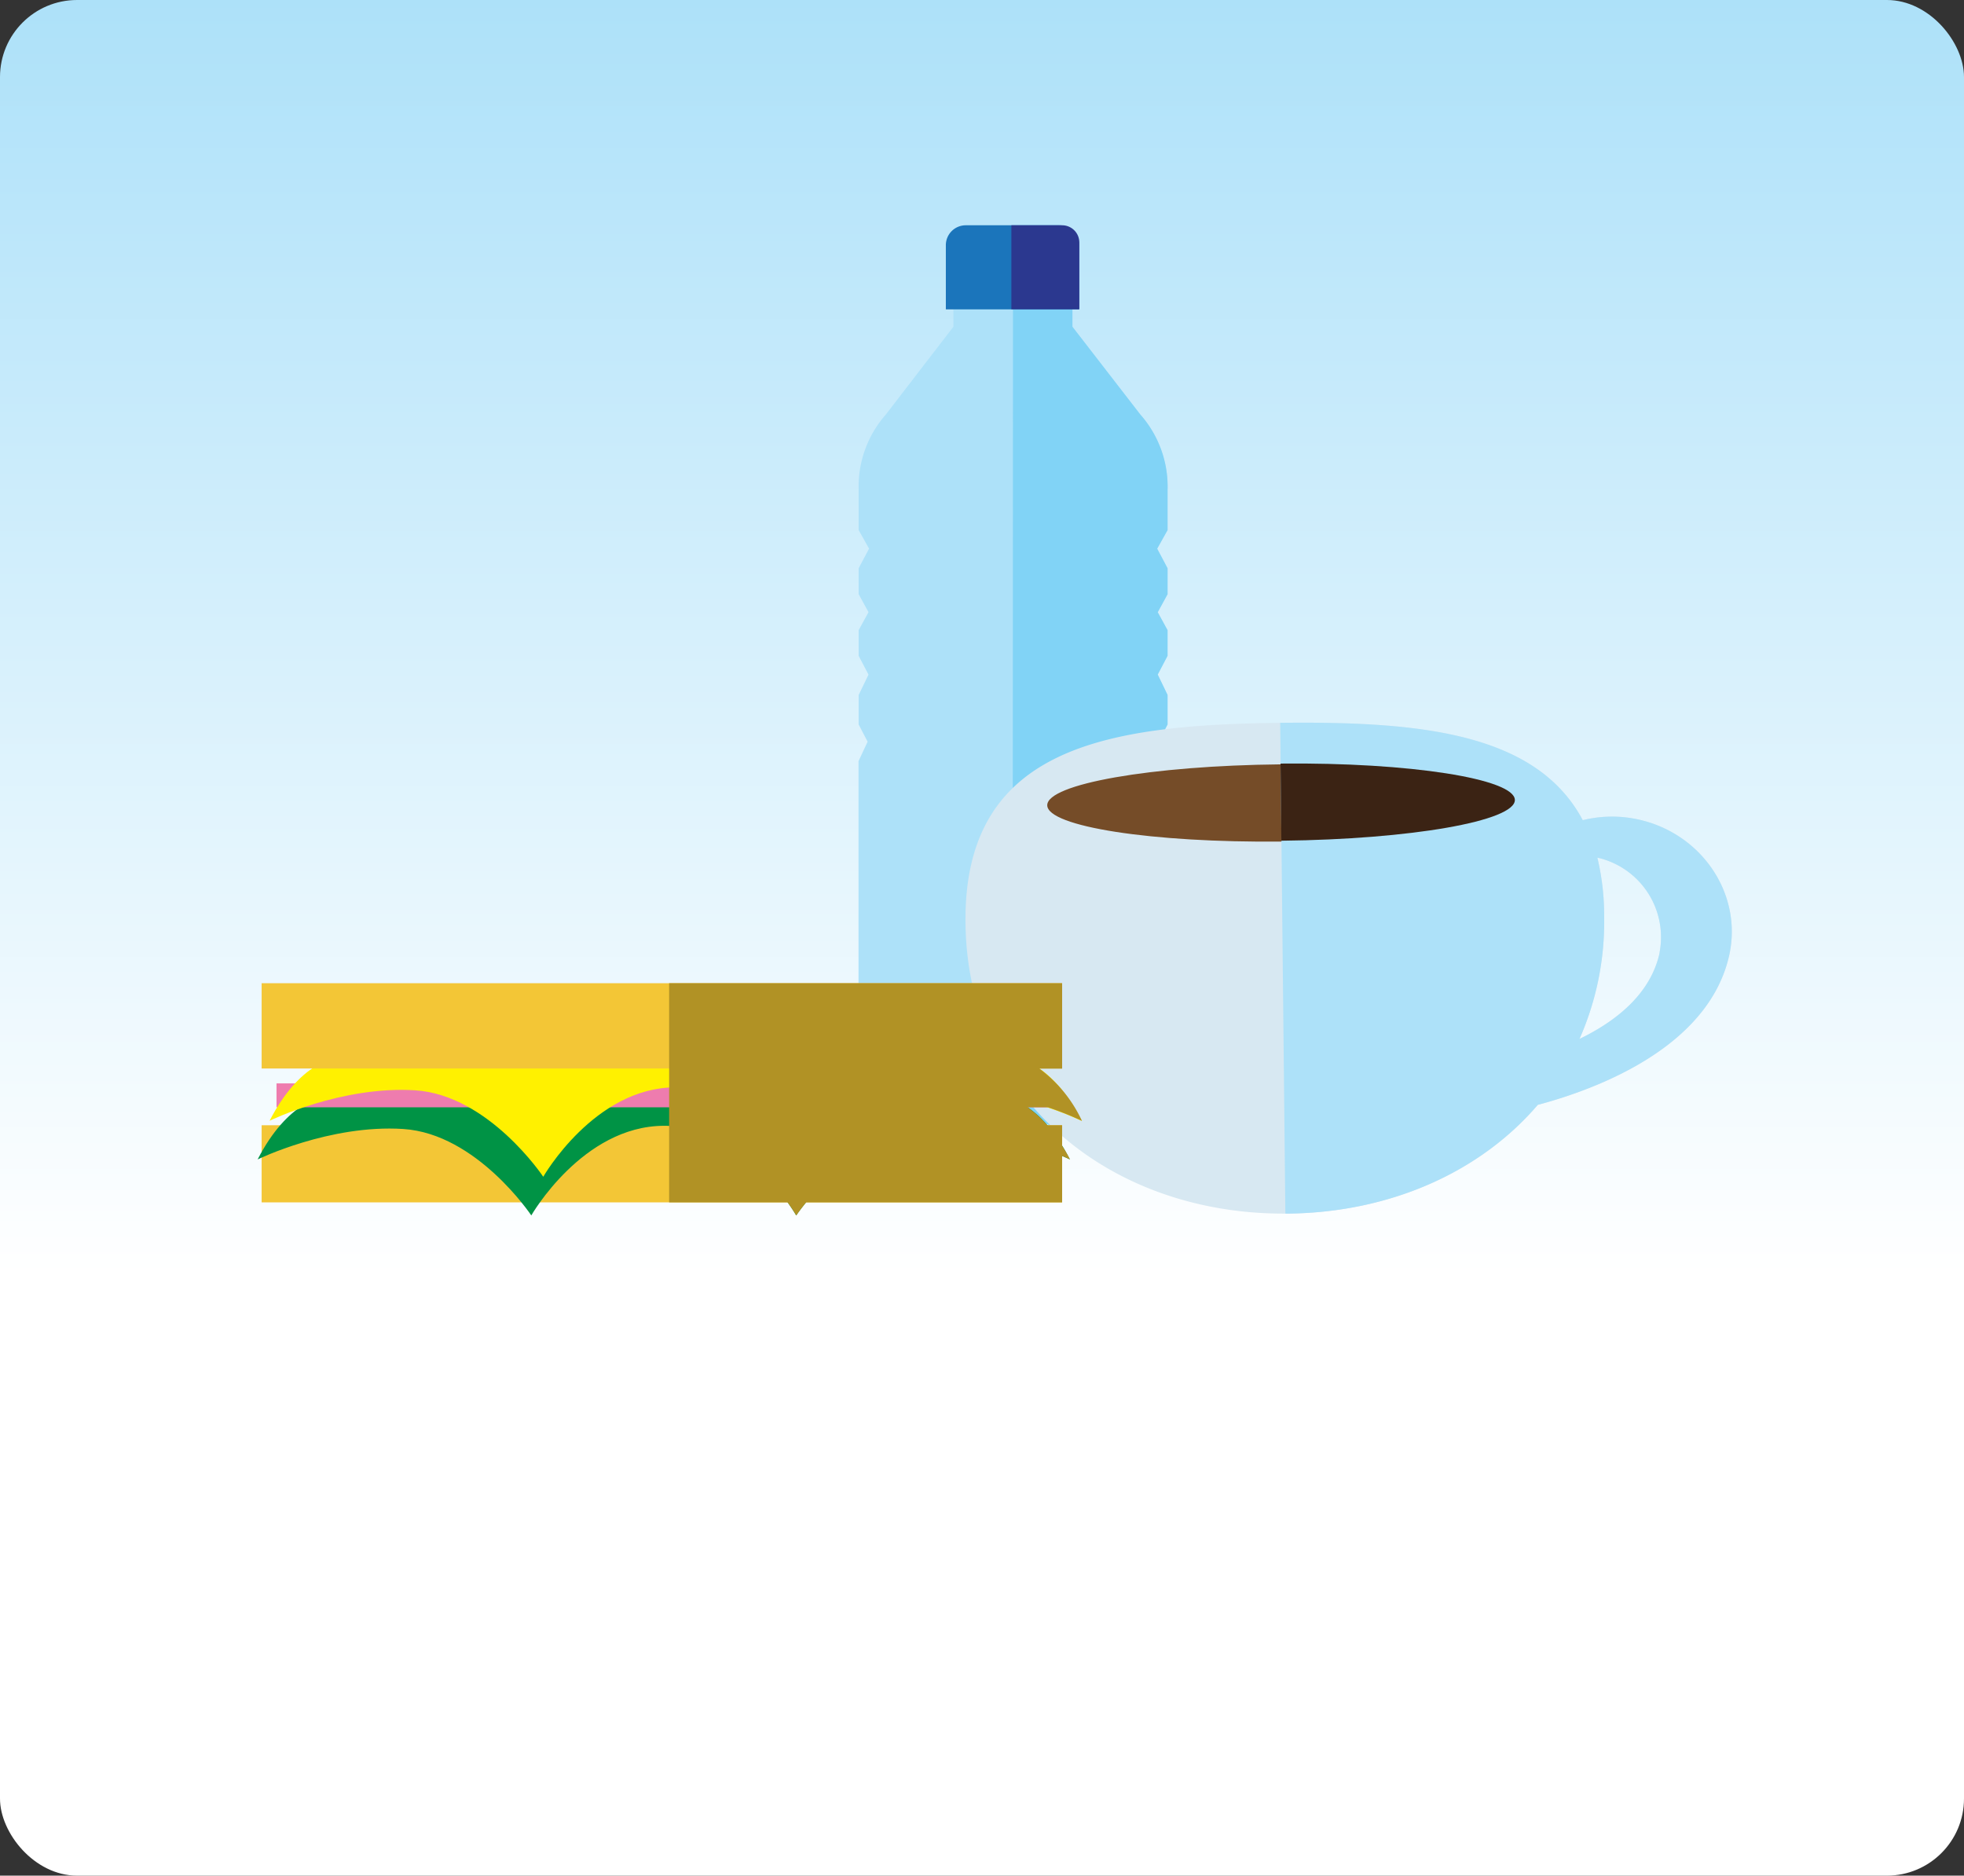 <svg xmlns="http://www.w3.org/2000/svg" xmlns:xlink="http://www.w3.org/1999/xlink" width="289" height="276" viewBox="0 0 289 276"><rect x="0" y="0" width="289" height="276" fill="#333333" stroke="none"/><defs><style>.cls-1{isolation:isolate;}.cls-2{fill:url(#linear-gradient);}.cls-3{fill:#ade1f9;}.cls-4{fill:#81d3f6;}.cls-5{fill:#1b75bb;}.cls-6{fill:#2b388f;}.cls-7{fill:#d7e8f2;}.cls-8{fill:#754c28;}.cls-9{fill:#3b2314;}.cls-10{fill:#f3c636;}.cls-11{fill:#009345;}.cls-12{fill:#ee7cae;}.cls-13{fill:#fff100;}.cls-14{fill:#b19225;mix-blend-mode:multiply;}</style><linearGradient id="linear-gradient" x1="144.5" y1="276" x2="144.5" gradientUnits="userSpaceOnUse"><stop offset="0.32" stop-color="#fff"/><stop offset="1" stop-color="#ade1f9"/></linearGradient></defs><title>meals</title><g class="cls-1"><g id="Layer_1" data-name="Layer 1"><rect class="cls-2" width="289" height="276" rx="11.34" ry="11.34"/><path class="cls-3" d="M171.79,151.59V112l-1.32-2.89,1.32-2.53v-4.34l-1.45-3,1.45-2.77V92.77l-1.45-2.65,1.45-2.65V83.66l-1.53-2.89L171.79,78V72.09a16,16,0,0,0-4-11.08l-10-12.93V44.23h-8.75v0h-8.75v3.85L130.35,61a16,16,0,0,0-4,11.08V78l1.53,2.73-1.53,2.89v3.81l1.45,2.65-1.45,2.65V96.5l1.45,2.77-1.45,3v4.34l1.32,2.53L126.33,112v39.55a14.38,14.38,0,0,0,1.77,6.75C130,162,132.44,167,137.42,167s7.36-2.69,11.64-2.73,6.7,2.73,11.64,2.73,7.39-5,9.31-8.67A14.38,14.38,0,0,0,171.79,151.59Z"/><path class="cls-4" d="M149.06,44.23h8.75v3.85l10,12.93a16,16,0,0,1,4,11.08V78l-1.53,2.73,1.53,2.89v3.81l-1.45,2.65,1.45,2.65V96.5l-1.45,2.77,1.45,3v4.34l-1.32,2.53,1.32,2.89v39.55a14.38,14.38,0,0,1-1.77,6.75c-1.93,3.69-4.34,8.67-9.31,8.67s-7.39-2.73-11.72-2.73Z"/><path class="cls-5" d="M142.11,33.15h13.74a2.93,2.93,0,0,1,2.93,2.93v9.44a0,0,0,0,1,0,0H139.18a0,0,0,0,1,0,0V36.08A2.93,2.93,0,0,1,142.11,33.15Z"/><path class="cls-6" d="M156.25,33.15h-7.43V45.51h10V35.68A2.53,2.53,0,0,0,156.25,33.15Z"/><path class="cls-7" d="M241,120.57a17.93,17.93,0,0,0-8.1.12c-6.83-12.87-24-14.54-44.15-14.33-26,.27-47,3.56-46.68,29.51s21.49,43,47.45,42.71c15-.16,28.27-6.07,36.77-16,8.62-2.3,25.26-8.46,28.2-22.16C256.39,131.46,250.35,122.58,241,120.57Zm3.22,19.59c-1.32,6.18-6.57,10.19-11.8,12.72a42.66,42.66,0,0,0,3.63-18,36.71,36.71,0,0,0-1-8.68A12,12,0,0,1,244.2,140.17Z"/><ellipse class="cls-8" cx="188.54" cy="118.04" rx="34.38" ry="5.68" transform="matrix(1, -0.01, 0.01, 1, -1.24, 2)"/><path class="cls-3" d="M241,120.57a17.93,17.93,0,0,0-8.1.12c-6.83-12.87-24-14.54-44.15-14.33h-0.37l0.76,72.22h0.37c15-.16,28.27-6.07,36.77-16,8.62-2.3,25.26-8.46,28.2-22.16C256.39,131.46,250.35,122.58,241,120.57Zm3.22,19.59c-1.32,6.18-6.57,10.19-11.8,12.72a42.66,42.66,0,0,0,3.63-18,36.71,36.71,0,0,0-1-8.68A12,12,0,0,1,244.2,140.17Z"/><path class="cls-9" d="M188.48,112.36h-0.05l0.12,11.35h0.05c19-.2,34.35-2.9,34.31-6S207.47,112.16,188.48,112.36Z"/><rect class="cls-10" x="91.72" y="112.36" width="11.35" height="117.78" transform="translate(268.64 73.86) rotate(90)"/><path class="cls-11" d="M147.78,161.42H47.57s-5.18.47-9.66,9.19c0,0,10.6-5.18,21.43-4.48s18.84,12.72,18.84,12.72,7.51-13.14,19.49-13.19,19.49,13.19,19.49,13.19,8-12,18.84-12.72,21.43,4.48,21.43,4.48C153,161.89,147.78,161.42,147.78,161.42Z"/><rect class="cls-12" x="95.85" y="104.27" width="3.52" height="113.83" transform="translate(258.79 63.57) rotate(90)"/><path class="cls-13" d="M149.54,155.73H49.33s-5.18.47-9.66,9.19c0,0,10.6-5.18,21.43-4.48s18.84,12.72,18.84,12.72S87.46,160,99.43,160s19.49,13.19,19.49,13.19,8-12,18.84-12.72,21.43,4.48,21.43,4.48C154.72,156.2,149.54,155.73,149.54,155.73Z"/><rect class="cls-10" x="91.12" y="92.06" width="12.55" height="117.78" transform="translate(248.34 53.56) rotate(90)"/><path class="cls-14" d="M156.28,165.58h-2.17a15.54,15.54,0,0,0-2.9-2.64h3a46.2,46.2,0,0,1,5,2,20.12,20.12,0,0,0-6.26-7.69h3.34V144.68H98.46v32.25H115.9c0.83,1.16,1.27,1.92,1.27,1.92s0.51-.77,1.45-1.92h37.67v-6.84c0.74,0.32,1.16.52,1.16,0.52-0.38-.74-0.77-1.41-1.16-2v-3Z"/></g></g></svg>